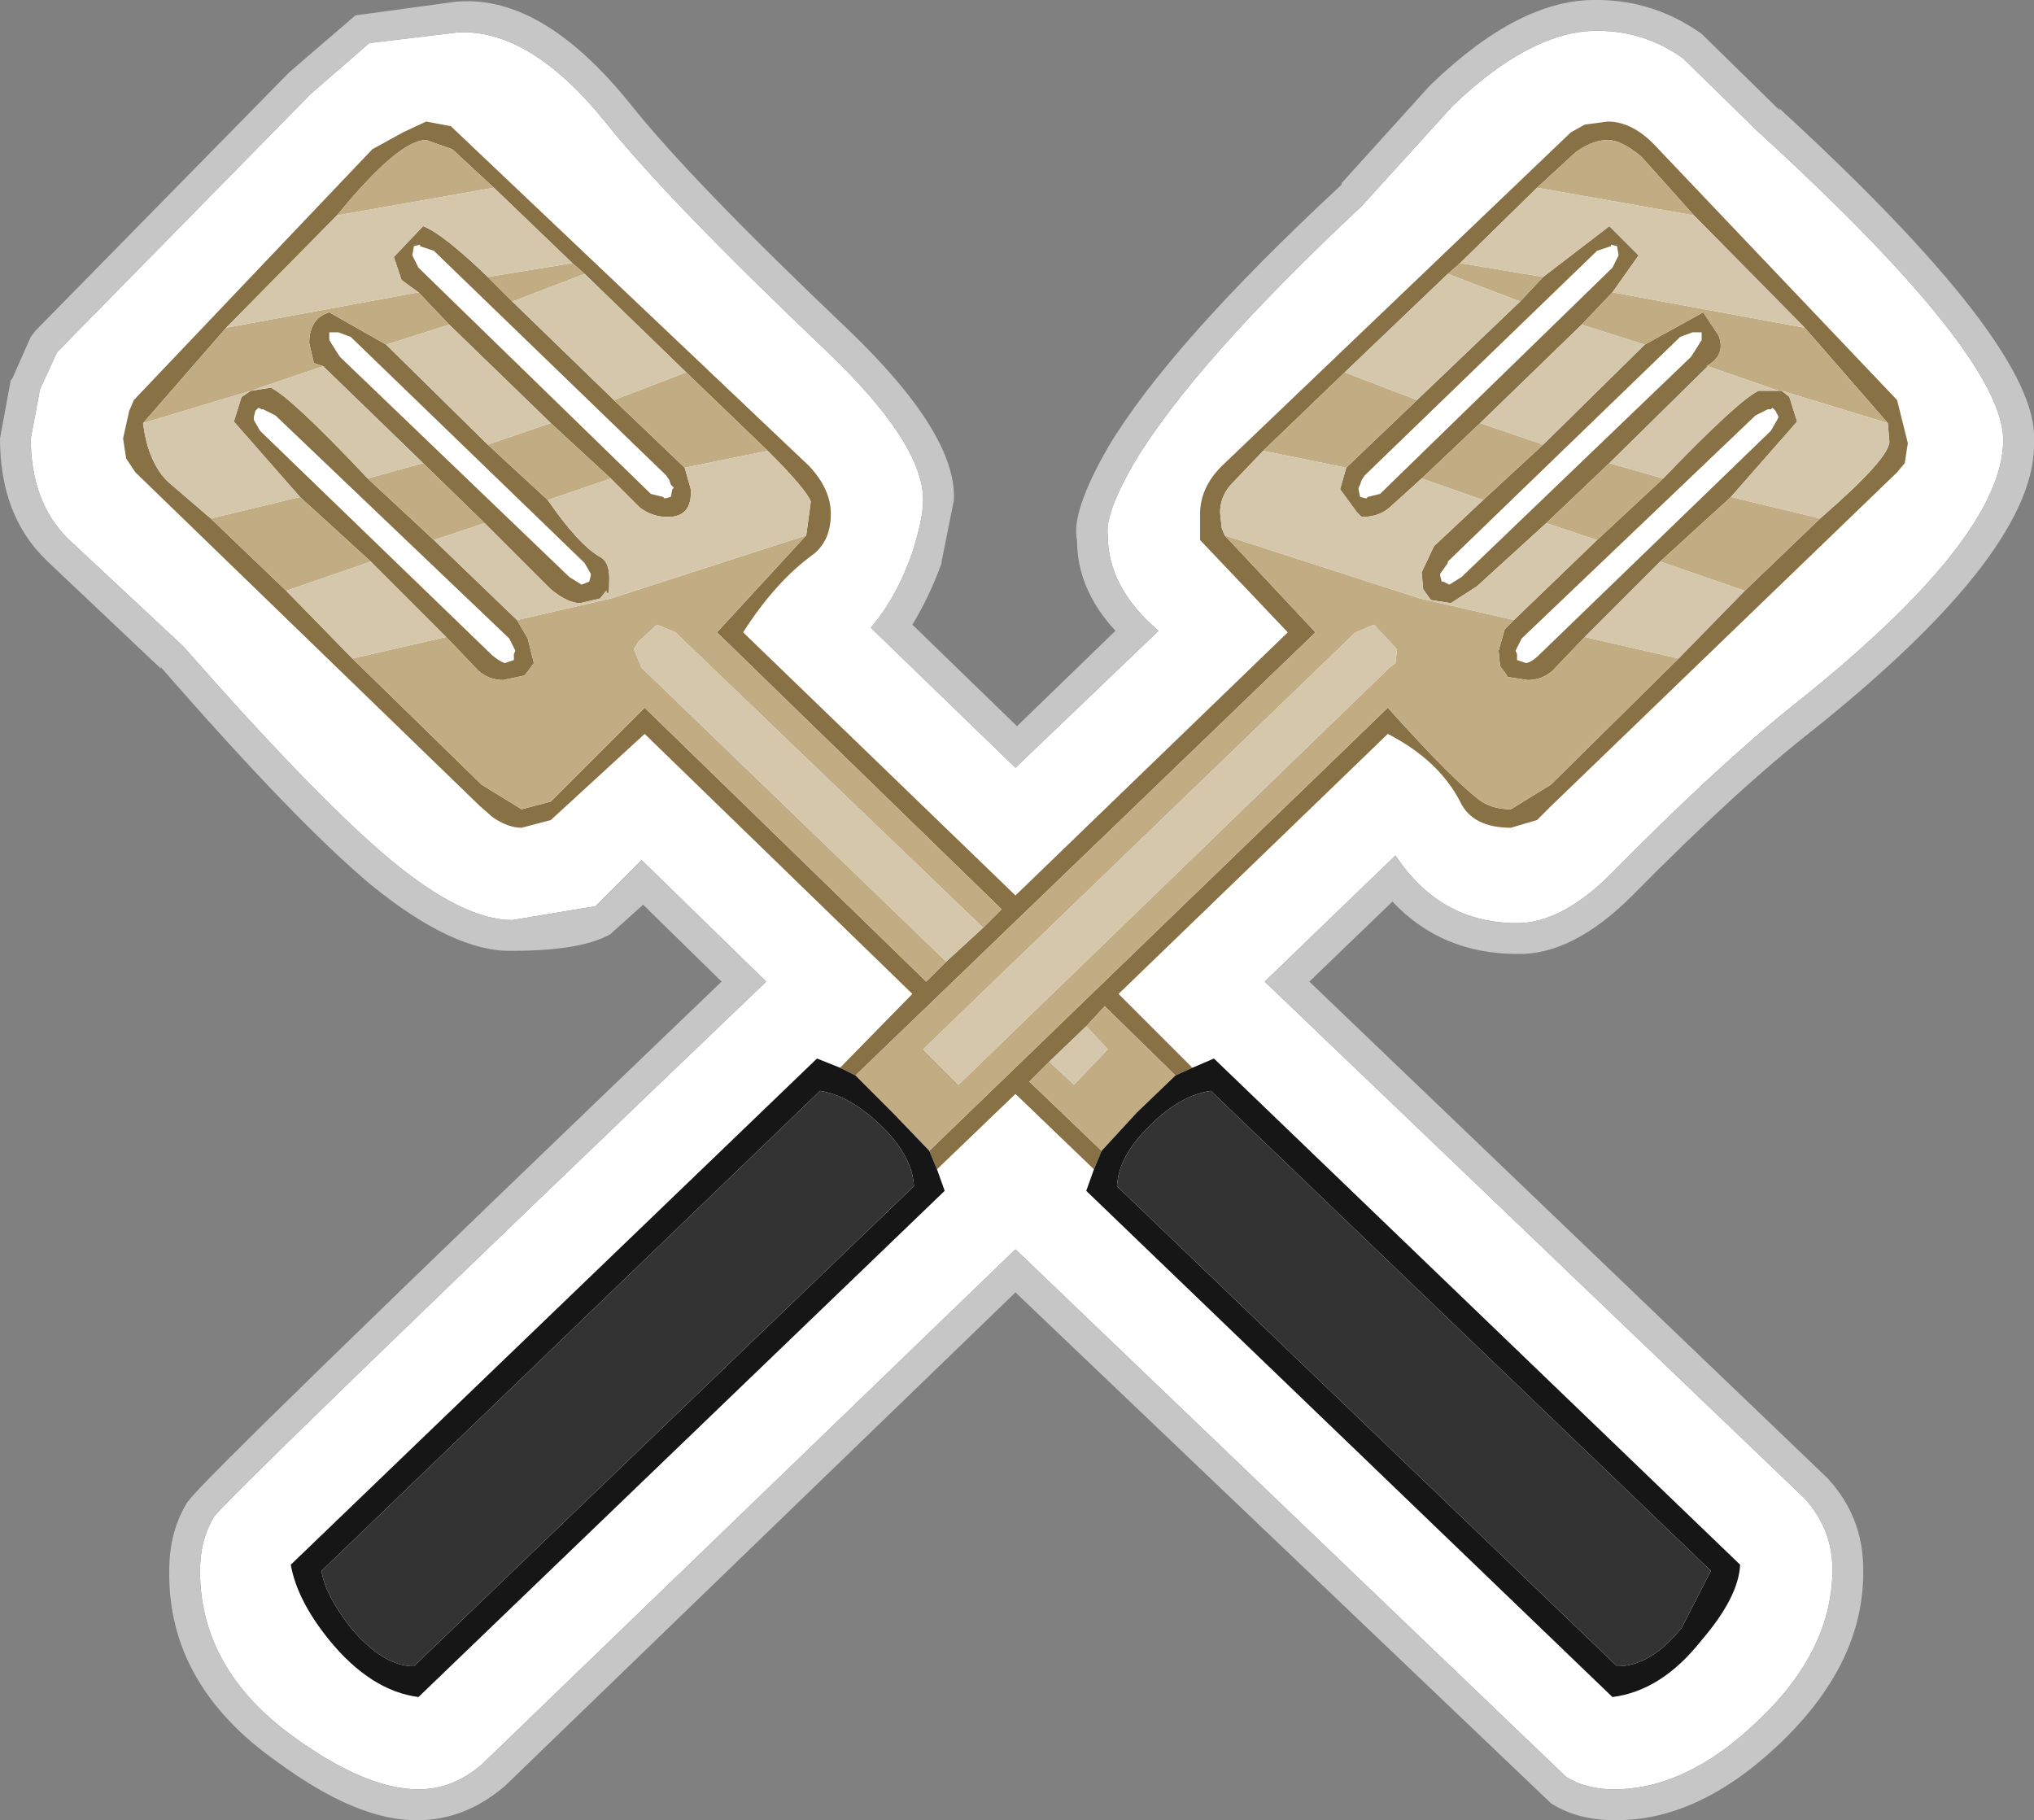 <?xml version="1.0" encoding="UTF-8" standalone="no"?>
<svg xmlns:ffdec="https://www.free-decompiler.com/flash" xmlns:xlink="http://www.w3.org/1999/xlink" ffdec:objectType="shape" height="59.15px" width="66.1px" xmlns="http://www.w3.org/2000/svg">
  <rect width="100%" height="100%" fill="#808080" stroke="none"/>
  <g transform="matrix(1.0, 0.0, 0.0, 1.0, 33.0, 29.55)">
    <path d="M-3.0 -13.3 Q-3.0 -12.7 -3.35 -11.6 -3.85 -10.15 -4.7 -9.15 L0.0 -4.6 4.65 -9.05 Q3.0 -10.45 3.0 -12.15 2.9 -12.85 3.85 -14.5 5.8 -17.75 11.25 -22.85 L14.2 -26.1 Q16.75 -28.55 18.9 -28.55 20.45 -28.55 21.7 -27.65 L24.1 -25.3 Q32.1 -18.0 32.1 -15.25 32.1 -12.05 25.3 -6.65 22.8 -4.65 19.35 -1.15 17.75 0.45 16.3 0.45 13.8 0.45 12.35 -1.75 L8.1 2.35 25.65 19.15 Q26.55 20.15 26.55 21.45 26.55 24.1 24.1 26.4 21.8 28.6 19.45 28.6 18.55 28.6 17.9 28.2 L0.0 11.05 -17.3 27.75 Q-18.25 28.6 -19.4 28.6 -21.1 28.6 -23.45 26.9 -26.5 24.7 -26.5 21.5 -26.5 20.5 -26.05 19.75 -25.65 19.15 -8.1 2.35 L-12.15 -1.6 -13.65 -0.1 -16.35 0.35 Q-17.95 0.35 -20.3 -1.6 -22.7 -3.6 -27.05 -8.55 L-30.8 -12.05 Q-32.0 -13.25 -32.0 -15.3 L-31.7 -16.9 -31.15 -18.1 -22.9 -26.5 -21.0 -28.15 -18.1 -28.5 Q-15.75 -28.6 -13.3 -25.55 -11.3 -23.05 -6.15 -18.15 -3.0 -15.15 -3.0 -13.3" fill="#ffffff" fill-rule="evenodd" stroke="none"/>
    <path d="M-2.0 -13.3 L-2.4 -11.3 -2.4 -11.25 Q-2.8 -10.15 -3.35 -9.25 L0.05 -5.95 3.25 -9.05 Q2.0 -10.4 2.0 -12.0 1.8 -12.9 3.0 -15.0 5.0 -18.35 10.6 -23.55 L10.6 -23.6 13.45 -26.75 13.5 -26.8 Q16.4 -29.6 18.9 -29.55 20.75 -29.55 22.3 -28.45 L24.85 -25.95 24.8 -26.05 Q33.25 -18.3 33.1 -15.25 33.25 -11.7 25.95 -5.85 23.45 -3.9 20.05 -0.45 18.1 1.5 16.3 1.45 13.85 1.45 12.25 -0.25 L9.55 2.35 26.35 18.45 26.4 18.5 Q27.55 19.75 27.55 21.45 27.6 24.5 24.8 27.15 22.15 29.65 19.45 29.6 18.25 29.6 17.4 29.05 L0.0 12.45 -16.6 28.5 Q-17.9 29.6 -19.4 29.6 -21.35 29.65 -24.0 27.7 -27.55 25.2 -27.5 21.5 -27.5 20.2 -26.9 19.25 L-26.85 19.2 Q-26.5 18.6 -9.55 2.35 L-12.1 -0.15 -13.1 0.75 -13.15 0.8 Q-14.1 1.35 -16.35 1.35 -18.25 1.4 -20.95 -0.8 -23.4 -2.85 -27.8 -7.9 L-27.75 -7.8 -31.45 -11.3 -31.5 -11.35 Q-33.0 -12.8 -33.0 -15.3 L-32.65 -17.2 -32.6 -17.25 -32.0 -18.6 -31.85 -18.8 -23.6 -27.2 -21.45 -29.05 -18.15 -29.5 -18.1 -29.5 Q-15.35 -29.7 -12.5 -26.15 -10.55 -23.7 -5.45 -18.85 -1.9 -15.45 -2.0 -13.3 M-3.0 -13.3 Q-3.0 -15.15 -6.15 -18.15 -11.3 -23.05 -13.3 -25.55 -15.75 -28.6 -18.1 -28.5 L-21.0 -28.15 -22.9 -26.5 -31.15 -18.1 -31.7 -16.9 -32.0 -15.3 Q-32.0 -13.25 -30.8 -12.05 L-27.05 -8.55 Q-22.7 -3.6 -20.3 -1.6 -17.95 0.35 -16.35 0.35 L-13.65 -0.1 -12.15 -1.6 -8.1 2.35 Q-25.65 19.15 -26.05 19.75 -26.5 20.5 -26.5 21.5 -26.5 24.7 -23.45 26.9 -21.1 28.6 -19.4 28.6 -18.25 28.6 -17.3 27.75 L0.0 11.05 17.9 28.2 Q18.55 28.6 19.45 28.6 21.8 28.6 24.1 26.4 26.55 24.1 26.55 21.45 26.55 20.15 25.65 19.15 L8.1 2.35 12.35 -1.75 Q13.8 0.45 16.3 0.45 17.75 0.45 19.35 -1.15 22.8 -4.65 25.3 -6.65 32.1 -12.05 32.1 -15.25 32.1 -18.0 24.1 -25.3 L21.7 -27.65 Q20.45 -28.55 18.9 -28.55 16.75 -28.55 14.2 -26.1 L11.25 -22.85 Q5.8 -17.75 3.85 -14.5 2.9 -12.85 3.0 -12.15 3.0 -10.45 4.65 -9.05 L0.0 -4.6 -4.7 -9.15 Q-3.85 -10.15 -3.35 -11.6 -3.0 -12.7 -3.0 -13.3" fill="#c6c6c6" fill-rule="evenodd" stroke="none"/>
    <path d="M-5.7 5.15 L-3.35 2.75 -12.05 -5.7 -15.1 -2.9 -16.05 -2.65 Q-16.5 -2.65 -17.0 -3.0 L-17.4 -3.35 -28.6 -14.2 -28.9 -14.65 -29.0 -15.3 -28.8 -16.2 -28.65 -16.55 -20.9 -24.7 -19.9 -25.25 -19.15 -25.6 -18.35 -25.45 -6.7 -14.4 Q-6.0 -13.65 -6.0 -12.85 -6.0 -12.0 -6.55 -11.55 -7.8 -10.65 -8.85 -9.0 L0.0 -0.45 8.85 -9.0 6.0 -12.0 6.0 -12.85 Q6.0 -13.7 6.7 -14.4 L18.05 -25.25 18.5 -25.5 19.25 -25.6 Q20.1 -25.6 20.9 -24.7 L28.65 -16.55 29.0 -15.15 28.9 -14.5 28.65 -14.2 17.4 -3.35 16.95 -2.9 16.1 -2.65 Q14.85 -2.65 14.45 -3.5 13.75 -4.85 12.1 -5.7 L3.35 2.75 5.75 5.15 5.2 5.4 2.9 3.15 2.3 3.8 1.1 4.95 0.45 5.6 2.8 7.85 2.55 8.45 0.0 6.0 -2.55 8.45 -2.8 7.85 12.1 -6.55 Q14.3 -4.1 15.15 -3.5 15.55 -3.25 16.1 -3.25 L17.4 -4.05 21.55 -8.15 23.7 -10.35 26.15 -12.7 Q28.4 -14.65 28.4 -15.2 L28.35 -15.8 25.65 -18.9 22.05 -22.55 20.35 -24.45 Q19.7 -25.0 19.25 -25.0 18.75 -25.0 18.2 -24.6 L16.95 -23.45 14.45 -21.0 14.05 -20.65 10.7 -17.45 8.05 -14.9 7.0 -13.8 Q6.65 -13.4 6.65 -12.9 L6.7 -12.4 6.8 -12.15 9.75 -9.0 -5.2 5.4 -5.7 5.15 M16.4 -19.75 L17.15 -20.55 19.3 -22.2 20.25 -21.25 19.4 -20.05 18.4 -19.0 15.1 -15.8 13.2 -14.0 12.15 -13.05 Q11.8 -12.75 11.25 -12.75 L11.1 -12.9 10.55 -13.65 10.75 -14.35 13.05 -16.55 16.4 -19.75 M11.2 -13.8 L11.15 -13.7 11.15 -13.65 11.2 -13.4 11.4 -13.35 11.45 -13.4 11.85 -13.5 19.4 -20.85 19.6 -21.25 19.55 -21.55 19.35 -21.6 19.35 -21.55 18.9 -21.4 11.35 -14.1 11.25 -13.95 11.2 -13.8 M20.45 -18.35 L22.35 -19.4 22.85 -18.65 Q23.1 -18.0 22.45 -17.65 L22.5 -17.65 19.3 -14.5 17.25 -12.55 15.0 -10.5 14.15 -9.95 13.5 -10.05 13.25 -10.4 13.2 -10.95 13.6 -11.8 15.2 -13.3 17.15 -15.1 20.45 -18.35 M24.8 -16.85 L24.9 -16.85 25.15 -16.65 25.4 -15.85 23.25 -13.4 20.95 -11.3 18.5 -8.85 17.45 -7.75 Q17.1 -7.45 16.65 -7.45 L16.0 -7.55 15.9 -7.7 15.75 -7.9 15.7 -8.4 15.9 -9.1 16.2 -9.4 18.9 -12.0 21.05 -14.0 Q23.5 -16.55 24.15 -16.85 L24.8 -16.85 M16.3 -8.1 L16.6 -8.0 Q16.8 -8.05 17.0 -8.25 L24.55 -15.55 24.75 -15.9 24.8 -16.0 24.7 -16.2 24.6 -16.3 24.55 -16.25 24.45 -16.25 24.05 -16.05 16.45 -8.8 16.25 -8.4 16.3 -8.3 16.3 -8.1 M13.8 -10.85 L13.85 -10.65 13.9 -10.65 14.1 -10.55 14.5 -10.8 21.95 -17.95 22.05 -18.1 22.3 -18.5 22.3 -18.7 22.3 -18.75 22.2 -18.75 22.05 -18.75 22.0 -18.75 21.6 -18.6 14.05 -11.3 14.05 -11.25 13.8 -10.9 13.8 -10.85 M-13.8 -10.85 L-13.8 -10.9 -14.0 -11.25 -14.05 -11.3 -21.6 -18.6 -22.0 -18.75 -22.05 -18.75 -22.2 -18.75 -22.3 -18.75 -22.3 -18.7 -22.3 -18.5 -22.05 -18.1 -21.95 -17.95 -14.5 -10.8 -14.1 -10.55 -13.85 -10.65 -13.8 -10.85 M-28.35 -15.8 Q-28.2 -14.55 -27.55 -13.9 L-26.15 -12.7 -23.7 -10.35 -21.55 -8.15 -17.35 -4.05 -16.05 -3.25 -15.1 -3.5 -12.05 -6.55 -2.9 2.35 -2.25 1.7 -1.05 0.6 -0.45 0.0 -9.7 -9.0 -6.8 -12.15 -6.65 -13.25 Q-6.8 -13.65 -8.05 -14.9 L-10.7 -17.45 -14.0 -20.65 -14.4 -21.0 -16.95 -23.45 -18.3 -24.7 -19.15 -25.0 Q-20.05 -25.0 -22.05 -22.55 L-25.65 -18.9 -28.35 -15.8 M-23.25 -13.4 L-25.4 -15.85 -25.15 -16.65 -24.85 -16.85 -24.2 -16.95 Q-23.55 -16.65 -21.05 -14.0 L-18.9 -12.0 -16.2 -9.4 -15.85 -8.8 -15.65 -8.0 -15.95 -7.6 -16.65 -7.45 Q-17.1 -7.45 -17.45 -7.75 L-18.5 -8.85 -20.95 -11.3 -23.25 -13.4 M-22.5 -17.65 L-22.8 -17.75 -22.95 -18.4 Q-22.95 -19.2 -22.3 -19.4 L-20.45 -18.35 -17.15 -15.1 -15.2 -13.3 Q-14.2 -11.85 -13.5 -11.45 -13.2 -11.3 -13.2 -10.75 -13.2 -10.05 -13.3 -10.35 L-13.5 -10.1 -14.15 -9.95 Q-14.55 -9.95 -15.1 -10.4 L-17.25 -12.55 -19.25 -14.5 -22.5 -17.65 M-18.4 -19.0 L-19.4 -20.05 -19.95 -20.45 -20.2 -21.2 -19.25 -22.2 Q-18.6 -21.95 -17.15 -20.55 L-16.35 -19.75 -13.05 -16.55 -10.75 -14.35 -10.55 -13.65 Q-10.5 -12.75 -11.3 -12.75 -11.8 -12.75 -12.2 -13.05 L-13.15 -14.0 -15.1 -15.8 -18.4 -19.0 M-16.3 -8.1 L-16.3 -8.3 -16.25 -8.4 -16.45 -8.8 -24.05 -16.05 -24.45 -16.25 -24.5 -16.25 -24.6 -16.3 -24.7 -16.2 -24.75 -16.0 -24.75 -15.9 -24.55 -15.55 -17.0 -8.25 Q-16.75 -8.05 -16.6 -8.0 L-16.3 -8.1 M-11.2 -13.8 L-11.25 -13.95 -11.35 -14.1 -18.9 -21.4 -19.35 -21.55 -19.35 -21.6 -19.55 -21.55 -19.6 -21.25 -19.4 -20.85 -11.85 -13.5 -11.45 -13.4 -11.4 -13.35 -11.2 -13.4 -11.15 -13.65 -11.1 -13.7 -11.2 -13.8" fill="#887144" fill-rule="evenodd" stroke="none"/>
    <path d="M-5.2 5.4 L9.75 -9.0 6.8 -12.15 13.15 -10.1 16.2 -9.4 15.9 -9.1 15.7 -8.4 15.75 -7.9 15.9 -7.7 16.0 -7.55 16.65 -7.45 Q17.1 -7.45 17.45 -7.75 L18.5 -8.85 21.55 -8.15 17.4 -4.05 16.1 -3.25 Q15.55 -3.25 15.15 -3.5 14.3 -4.1 12.1 -6.55 L-2.8 7.85 -4.0 6.6 -5.2 5.4 M8.05 -14.9 L10.7 -17.45 13.05 -16.55 10.75 -14.35 8.05 -14.9 M14.05 -20.65 L14.45 -21.0 17.15 -20.55 16.4 -19.75 14.05 -20.65 M16.95 -23.45 L18.2 -24.6 Q18.75 -25.0 19.25 -25.0 19.7 -25.0 20.35 -24.45 L22.05 -22.55 16.95 -23.45 M25.65 -18.9 L28.35 -15.8 24.9 -16.85 24.8 -16.85 22.5 -17.65 22.45 -17.65 Q23.1 -18.0 22.85 -18.65 L22.35 -19.4 20.45 -18.35 18.4 -19.0 19.4 -20.05 25.65 -18.9 M26.15 -12.7 L23.7 -10.35 20.95 -11.3 23.25 -13.4 26.15 -12.7 M2.8 7.85 L0.45 5.6 1.1 4.95 1.9 5.7 3.0 4.55 2.3 3.8 2.9 3.15 5.2 5.4 3.95 6.6 2.8 7.85 M13.2 -14.0 L15.1 -15.8 17.15 -15.1 15.2 -13.3 13.2 -14.0 M17.25 -12.55 L19.3 -14.5 21.05 -14.0 18.9 -12.0 17.25 -12.55 M-3.0 4.55 L-1.85 5.7 12.15 -7.85 12.35 -8.0 12.4 -8.45 11.65 -9.25 11.05 -9.0 -3.0 4.55 M-26.15 -12.7 L-23.25 -13.4 -20.95 -11.3 -23.7 -10.35 -26.15 -12.7 M-24.85 -16.85 L-28.35 -15.8 -25.65 -18.9 -19.4 -20.05 -18.4 -19.0 -20.45 -18.35 -22.3 -19.4 Q-22.95 -19.2 -22.95 -18.4 L-22.8 -17.75 -22.5 -17.65 -24.85 -16.85 M-22.05 -22.55 Q-20.05 -25.0 -19.15 -25.0 L-18.3 -24.7 -16.95 -23.45 -22.05 -22.55 M-14.4 -21.0 L-14.0 -20.65 -16.35 -19.75 -17.15 -20.55 -14.4 -21.0 M-10.7 -17.45 L-8.05 -14.9 -10.75 -14.35 -13.05 -16.55 -10.7 -17.45 M-6.8 -12.15 L-9.7 -9.0 -0.45 0.0 -1.05 0.6 -11.05 -9.0 -11.65 -9.25 -12.25 -8.7 -12.4 -8.45 -12.15 -7.85 -2.25 1.7 -2.9 2.35 -12.05 -6.55 -15.1 -3.5 -16.05 -3.25 -17.35 -4.05 -21.55 -8.15 -18.5 -8.85 -17.45 -7.75 Q-17.1 -7.45 -16.65 -7.45 L-15.95 -7.6 -15.65 -8.0 -15.85 -8.8 -16.2 -9.4 -13.15 -10.1 -6.8 -12.15 M-19.25 -14.5 L-17.25 -12.55 -18.9 -12.0 -21.05 -14.0 -19.25 -14.5 M-15.2 -13.3 L-17.15 -15.1 -15.1 -15.8 -13.15 -14.0 -15.2 -13.3" fill="#c1ac84" fill-rule="evenodd" stroke="none"/>
    <path d="M6.8 -12.15 L6.7 -12.4 6.65 -12.9 Q6.65 -13.4 7.0 -13.8 L8.05 -14.9 10.75 -14.35 10.55 -13.65 11.1 -12.9 11.25 -12.75 Q11.8 -12.75 12.15 -13.05 L13.2 -14.0 15.2 -13.3 13.6 -11.8 13.2 -10.95 13.25 -10.4 13.5 -10.05 14.15 -9.95 15.0 -10.5 17.25 -12.55 18.9 -12.0 16.2 -9.4 13.15 -10.1 6.8 -12.15 M10.7 -17.45 L14.05 -20.65 16.4 -19.75 13.05 -16.55 10.7 -17.45 M14.45 -21.0 L16.95 -23.45 22.05 -22.55 25.65 -18.9 19.4 -20.05 20.25 -21.25 19.3 -22.2 17.15 -20.55 14.45 -21.0 M28.35 -15.8 L28.4 -15.2 Q28.4 -14.65 26.15 -12.7 L23.25 -13.4 25.4 -15.85 25.15 -16.65 24.9 -16.85 28.35 -15.8 M23.7 -10.35 L21.55 -8.15 18.5 -8.85 20.95 -11.3 23.7 -10.35 M1.1 4.95 L2.3 3.8 3.0 4.55 1.9 5.7 1.1 4.95 M18.4 -19.0 L20.45 -18.35 17.15 -15.1 15.1 -15.8 18.4 -19.0 M22.5 -17.65 L24.8 -16.85 24.15 -16.85 Q23.5 -16.55 21.05 -14.0 L19.3 -14.5 22.5 -17.65 M-3.0 4.55 L11.05 -9.0 11.65 -9.25 12.4 -8.45 12.35 -8.0 12.15 -7.85 -1.85 5.7 -3.0 4.55 M-26.15 -12.7 L-27.55 -13.9 Q-28.2 -14.55 -28.35 -15.8 L-24.85 -16.85 -25.15 -16.65 -25.4 -15.85 -23.25 -13.4 -26.15 -12.7 M-25.65 -18.9 L-22.05 -22.55 -16.95 -23.45 -14.4 -21.0 -17.15 -20.55 Q-18.6 -21.95 -19.25 -22.2 L-20.2 -21.2 -19.95 -20.45 -19.4 -20.05 -25.65 -18.9 M-14.0 -20.65 L-10.7 -17.45 -13.05 -16.55 -16.35 -19.75 -14.0 -20.65 M-8.05 -14.9 Q-6.8 -13.65 -6.65 -13.25 L-6.8 -12.15 -13.15 -10.1 -16.2 -9.4 -18.9 -12.0 -17.25 -12.55 -15.1 -10.4 Q-14.55 -9.95 -14.15 -9.95 L-13.5 -10.1 -13.3 -10.35 Q-13.2 -10.05 -13.2 -10.75 -13.2 -11.3 -13.5 -11.45 -14.2 -11.85 -15.2 -13.3 L-13.15 -14.0 -12.2 -13.05 Q-11.8 -12.75 -11.3 -12.75 -10.5 -12.75 -10.55 -13.65 L-10.75 -14.35 -8.05 -14.9 M-1.05 0.6 L-2.25 1.7 -12.15 -7.85 -12.4 -8.45 -12.25 -8.7 -11.65 -9.25 -11.05 -9.0 -1.05 0.6 M-21.55 -8.15 L-23.7 -10.35 -20.95 -11.3 -18.5 -8.85 -21.55 -8.15 M-22.5 -17.65 L-19.25 -14.5 -21.05 -14.0 Q-23.55 -16.65 -24.2 -16.95 L-24.85 -16.85 -22.5 -17.65 M-17.15 -15.1 L-20.45 -18.35 -18.4 -19.0 -15.1 -15.8 -17.15 -15.1" fill="#d5c7ac" fill-rule="evenodd" stroke="none"/>
    <path d="M-5.7 5.15 L-5.2 5.4 -4.0 6.6 -2.8 7.85 -2.55 8.45 -2.3 9.15 -19.4 25.6 Q-20.95 25.4 -22.3 23.75 -23.35 22.45 -23.55 21.3 L-6.45 4.85 -5.7 5.15 M2.55 8.45 L2.8 7.85 3.95 6.6 5.2 5.4 5.75 5.15 6.45 4.85 23.55 21.3 Q23.5 22.35 22.3 23.75 21.0 25.4 19.4 25.6 L2.3 9.15 2.55 8.45 M19.55 24.6 Q20.65 24.6 21.65 23.35 L22.6 21.5 6.35 5.9 Q5.35 6.05 4.4 7.0 3.35 8.0 3.3 9.0 L19.55 24.6 M-19.55 24.6 L-3.3 9.0 Q-3.35 8.0 -4.4 7.0 -5.4 6.05 -6.35 5.9 L-22.55 21.5 Q-22.45 22.25 -21.6 23.35 -20.55 24.6 -19.55 24.6" fill="#161616" fill-rule="evenodd" stroke="none"/>
    <path d="M19.55 24.6 L3.3 9.0 Q3.35 8.0 4.4 7.0 5.35 6.05 6.35 5.9 L22.6 21.5 21.65 23.35 Q20.65 24.6 19.55 24.6 M-19.55 24.6 Q-20.55 24.6 -21.6 23.35 -22.45 22.25 -22.55 21.5 L-6.35 5.9 Q-5.4 6.05 -4.4 7.0 -3.35 8.0 -3.3 9.0 L-19.55 24.6" fill="#333333" fill-rule="evenodd" stroke="none"/>
  </g>
</svg>
